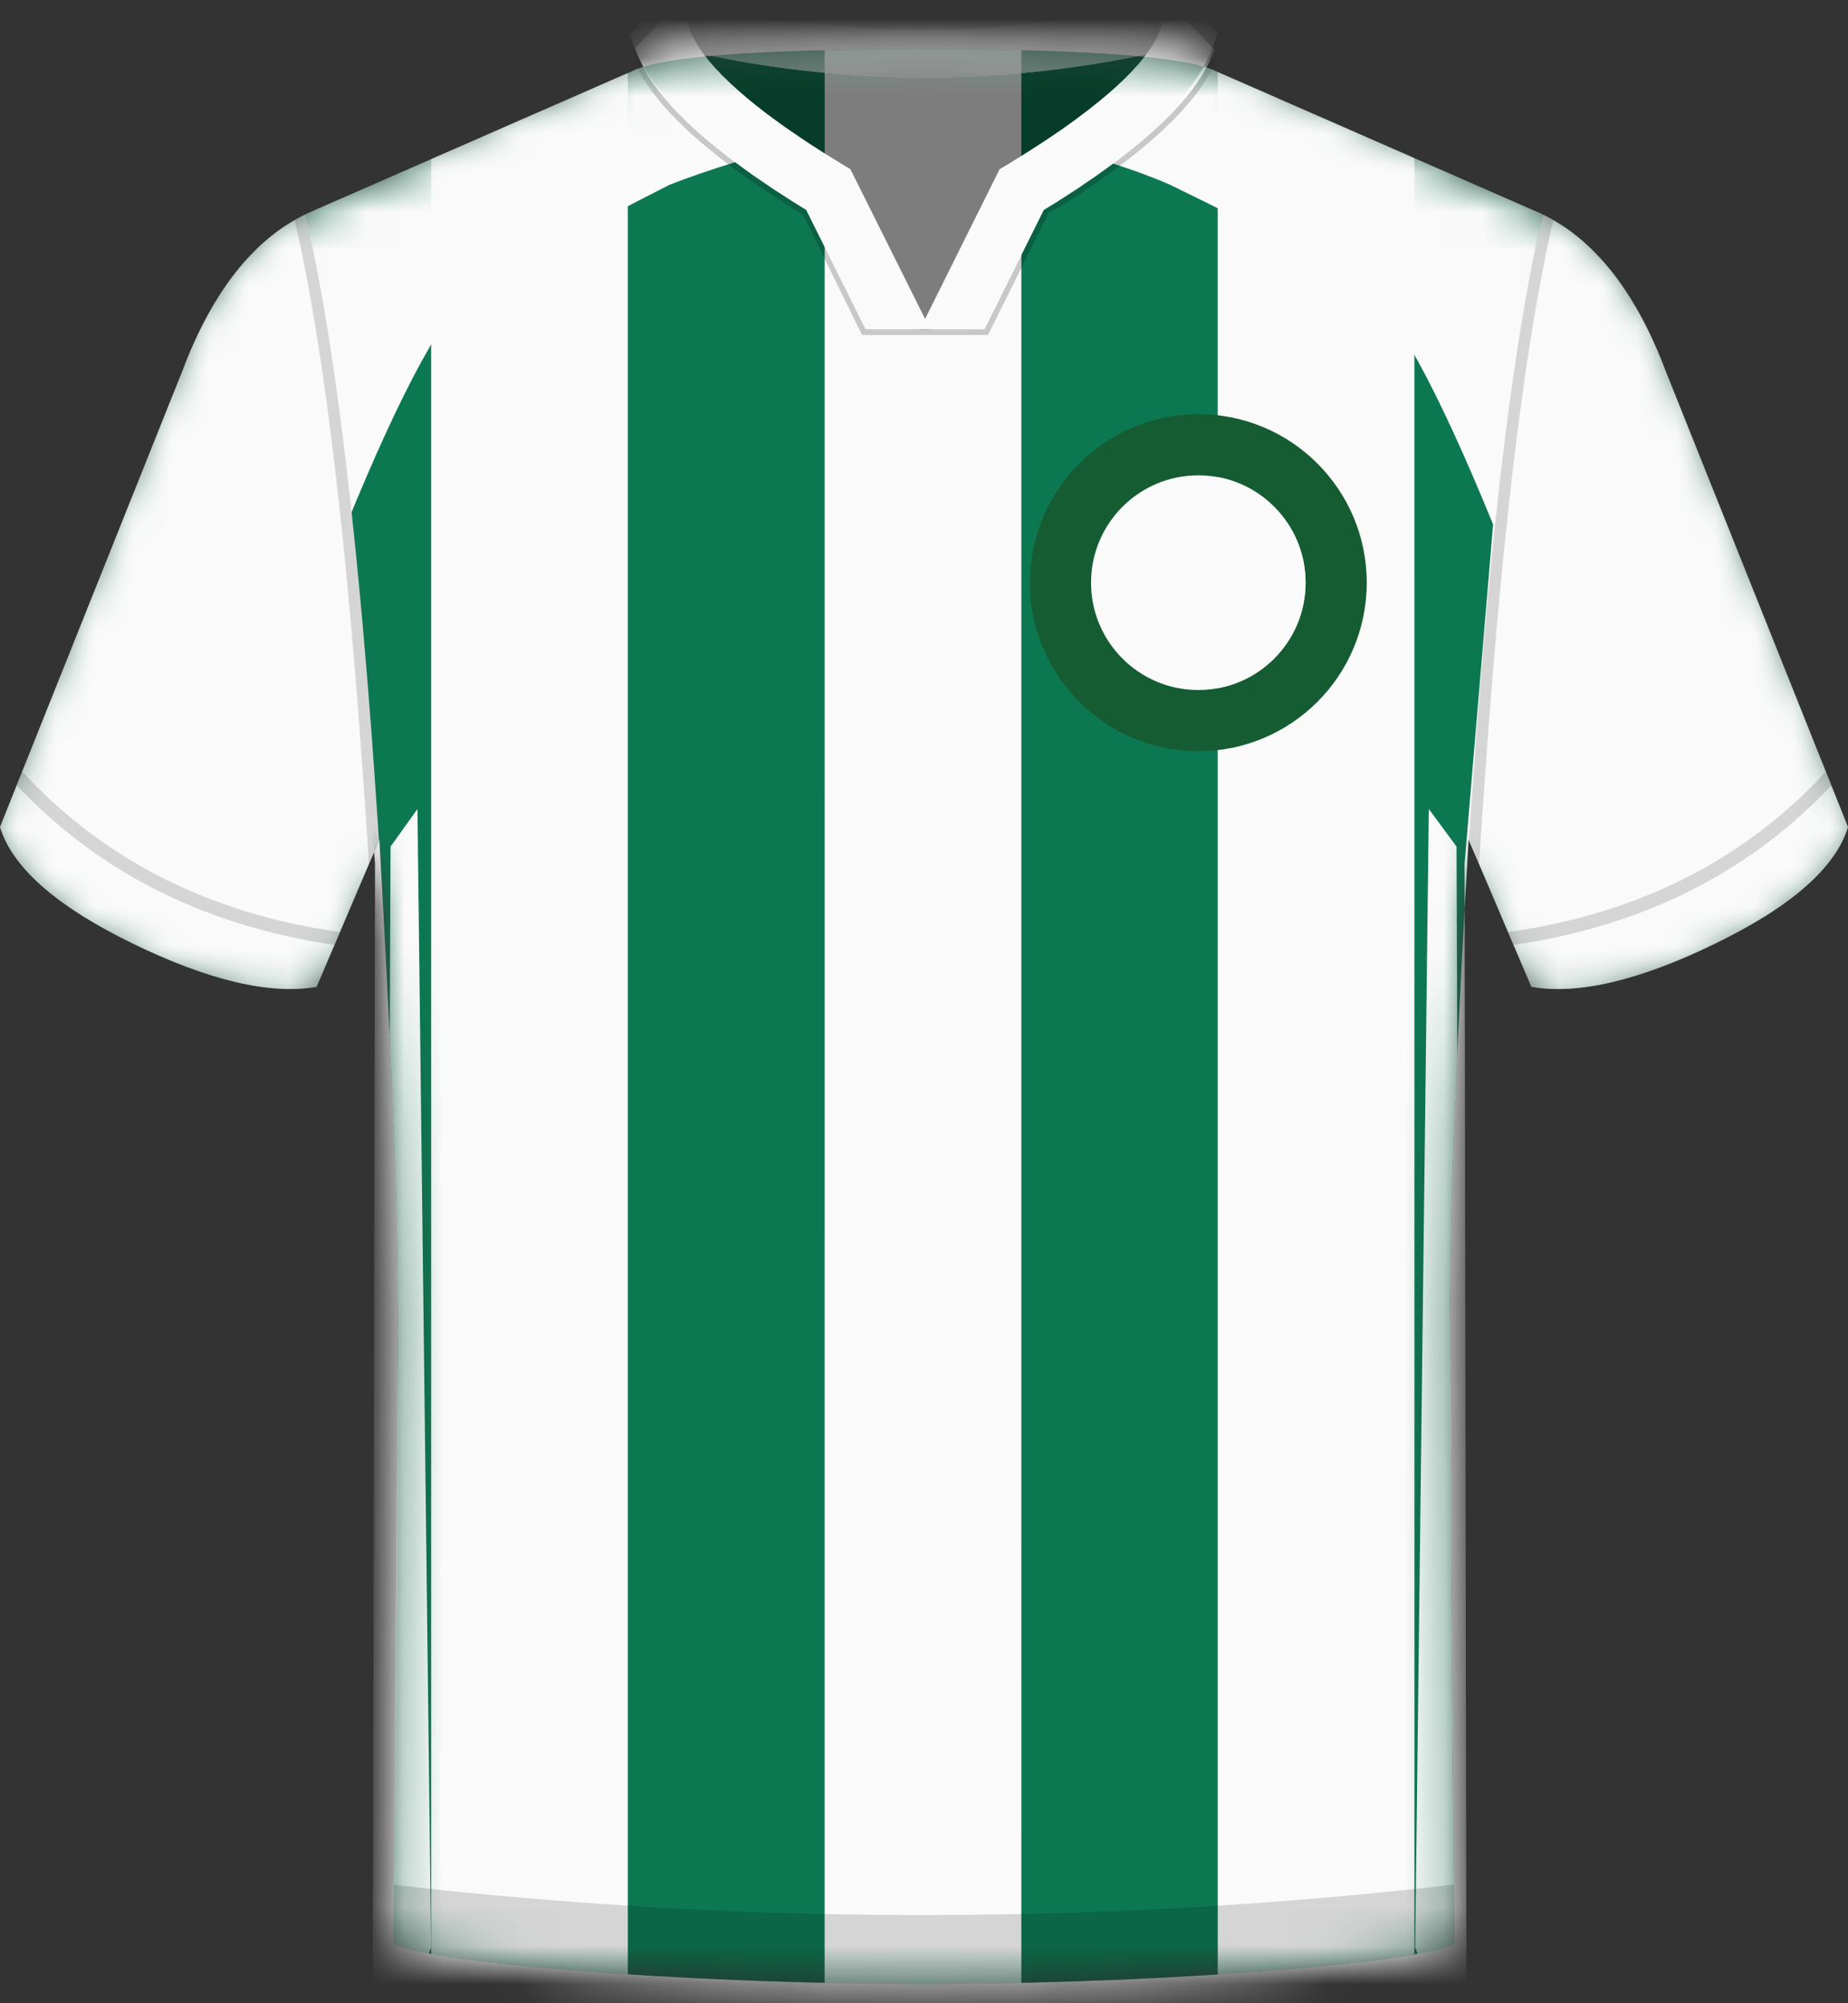 <svg viewBox="0 0 48 52" xmlns="http://www.w3.org/2000/svg" xmlns:xlink="http://www.w3.org/1999/xlink" title="Groningen Home Kit 2024/25">
                        <rect x="0" y="0" width="48" height="52" fill="#333333" stroke="none"/>
                        <defs>
                            <path id="kit" d="M10.22 50.435c.079-8.326.118-13.766.118-16.32 0-2.553-.161-6.661-.484-12.324l-1.63 3.825c-1.213.21-2.806-.165-4.778-1.125-1.92-.933-3.059-1.912-3.418-2.937L0 21.469 4.725 9.66c.809-2.154 1.936-3.546 3.381-4.176l8.278-3.621c.72-.393 3.26-.588 7.617-.586 4.357.003 6.894.198 7.613.586l8.162 3.572c1.502.604 2.669 2.013 3.499 4.225L48 21.47c-.325 1.055-1.473 2.063-3.446 3.022-1.972.96-3.565 1.335-4.778 1.125l-1.63-3.825c-.323 5.467-.484 9.575-.484 12.325s.04 8.19.119 16.319c-.535.464-7.158 1.065-13.78 1.065-6.623 0-13.246-.6-13.78-1.065Z"></path>
                            
                        </defs>
                        <mask id="kitMask" fill="#fff">
                            <use xlink:href="#kit"></use>
                        </mask>
                        <g fill="none" fill-rule="evenodd">
                            
            <path fill="#0c7852" d="M10.22 50.435c.079-8.326.118-13.766.118-16.32 0-2.553-.161-6.661-.484-12.324l-1.63 3.825c-1.213.21-2.806-.165-4.778-1.125-1.92-.933-3.059-1.912-3.418-2.937L0 21.469 4.725 9.66c.809-2.154 1.936-3.546 3.381-4.176l8.278-3.621c.72-.393 3.26-.588 7.617-.586 4.357.003 6.894.198 7.613.586l8.162 3.572c1.502.604 2.669 2.013 3.499 4.225L48 21.47c-.325 1.055-1.473 2.063-3.446 3.022-1.972.96-3.565 1.335-4.778 1.125l-1.63-3.825c-.323 5.467-.484 9.575-.484 12.325s.04 8.19.119 16.319c-.535.464-7.158 1.065-13.78 1.065-6.623 0-13.246-.6-13.78-1.065Z" coloured="" opacity="1" mask="url(#kitMask)" id="base"></path><path fill="#fafafa" fill-rule="evenodd" d="M26.529 1.305 26.528 51.472C25.812 51.488 25.088 51.497 24.362 51.499L24.001 51.5C23.136 51.5 22.271 51.49 21.419 51.471L21.42 1.303C22.083 1.288 22.809 1.279 23.597 1.277L24.001 1.277C24.925 1.278 25.768 1.287 26.529 1.305ZM31.629 1.869 36.737 4.104 36.739 50.731C35.655 50.922 33.831 51.111 31.63 51.254L31.629 1.869ZM16.307 1.895 16.307 51.25 15.173 51.169C13.471 51.037 12.077 50.879 11.199 50.72L11.199 4.13 16.307 1.895Z" coloured="" opacity="1" mask="url(#kitMask)" id="vertical-stripe-11"></path><path d="m7.924 5.568.103.435.106.498.105.524.102.549.1.575.1.6.143.95.14 1.008.09.703.089.73.129 1.143.125 1.2.08.833.08.859.114 1.336.11 1.394.07.962.103 1.49.029.46-1.618 3.8c-1.213.209-2.806-.166-4.778-1.126-1.92-.933-3.059-1.912-3.418-2.937L0 21.469 4.725 9.66c.774-2.063 1.84-3.427 3.2-4.092Z" fill="#fafafa" fill-rule="evenodd" coloured="" opacity="1" mask="url(#kitMask)" id="sleeve-01"></path><path d="M43.275 9.66 48 21.47c-.325 1.055-1.473 2.063-3.446 3.022-1.972.96-3.565 1.335-4.778 1.125l-1.624-3.813-.002-.012.012.026.029-.46.103-1.49.07-.962.11-1.394.115-1.336.079-.859.08-.832.125-1.201.13-1.143.088-.73.09-.703.14-1.008.144-.95.098-.6.1-.575.103-.55.105-.523.106-.498.102-.433c1.357.665 2.422 2.029 3.196 4.09Z" fill="#fafafa" fill-rule="evenodd" coloured="" opacity="1" mask="url(#kitMask)" id="sleeve-02"></path><path fill="#fafafa" fill-rule="evenodd" d="M30.299,-0.5 L31.614,0.863 L31.677,0.89 L31.597,0.913 C31.532,1.179 31.421,1.45 31.264,1.728 C31.408,1.77 31.525,1.815 31.614,1.863 L39.776,5.435 C41.278,6.039 42.445,7.448 43.275,9.66 L48,21.469 C47.675,22.524 46.527,23.532 44.554,24.491 C42.582,25.451 40.989,25.826 39.776,25.616 L38.146,21.791 C38.11,22.409 38.075,23.009 38.043,23.592 L38.089,52.121 L9.68,52.121 L9.741,22.412 L9.716,22.113 L9.854,21.791 C10.166,27.259 10.327,31.277 10.338,33.846 L10.338,34.116 L10.338,34.473 C10.335,37.158 10.296,42.479 10.22,50.435 C10.755,50.899 17.378,51.5 24.001,51.5 L24.362,51.499 C30.862,51.478 37.255,50.891 37.781,50.435 C37.705,42.684 37.665,37.377 37.662,34.517 L37.662,34.116 C37.662,31.676 37.789,28.169 38.043,23.592 L38.041,22.412 L38.782,13.615 C37.32,10.036 36.175,7.955 35.348,7.374 C34.992,7.124 34.013,6.597 32.413,5.795 L31.887,5.533 C31.432,5.306 30.933,5.061 30.391,4.796 C29.952,4.604 29.433,4.412 28.835,4.221 C30.012,3.345 30.821,2.514 31.264,1.728 C30.239,1.43 27.818,1.28 24.001,1.277 L23.597,1.277 C19.988,1.286 17.694,1.437 16.715,1.732 C17.157,2.511 17.957,3.335 19.118,4.203 C18.475,4.4 17.901,4.598 17.391,4.796 C14.233,6.412 12.581,7.271 12.435,7.374 C11.607,7.955 10.462,10.036 9,13.615 L9.716,22.113 L8.224,25.616 C7.011,25.826 5.418,25.451 3.446,24.491 C1.527,23.558 0.387,22.579 0.028,21.554 L1.13686838e-13,21.469 L4.725,9.66 C5.534,7.506 6.661,6.114 8.106,5.484 L16.384,1.863 C16.469,1.816 16.579,1.773 16.715,1.732 C16.556,1.447 16.443,1.17 16.378,0.898 L16.333,0.886 L16.384,0.863 L17.701,-0.5 C20.054,0.022 22.154,0.283 24.001,0.284 C25.838,0.285 27.938,0.024 30.299,-0.5 Z" coloured="" opacity="1" mask="url(#kitMask)" id="shoulder-01"></path><g fill="none" fill-rule="evenodd" mask="url(#kitMask)" id="collar-07"><path fill="#000" fill-opacity=".5" d="M17.278,1.051 L30.778,1.051 L30.054,1.839 C28.605,3.427 27.657,4.539 27.211,5.175 C25.629,7.425 25.327,8.551 24.028,8.551 C23.258,8.551 22.961,8.156 22.517,7.365 L22.121,6.652 C21.882,6.23 21.589,5.738 21.193,5.175 L21.041,4.968 C20.443,4.195 19.189,2.889 17.278,1.051 Z"></path><path fill="#000" fill-opacity=".2" d="M18.786,3.975 L19.027,4.16 L19.377,4.418 L19.578,4.562 L20.081,4.904 L20.613,5.247 L20.939,5.449 L22.484,8.545 L25.57,8.546 L27.111,5.451 L27.421,5.261 L27.969,4.908 L28.462,4.572 L28.836,4.303 L29.188,4.038 L29.517,3.776 L29.748,3.581 L29.965,3.391 C30.756,2.676 31.295,1.991 31.546,1.289 L31.614,1.363 L31.67,1.387 C31.413,2.074 30.886,2.758 30.076,3.493 L29.845,3.696 L29.61,3.893 L29.279,4.158 L28.924,4.425 L28.546,4.696 L28.05,5.034 L27.499,5.389 L27.245,5.518 L25.704,8.612 L25.658,8.695 L22.39,8.695 L20.86,5.577 L20.531,5.373 L19.997,5.028 L19.491,4.684 L19.288,4.539 L18.936,4.28 C17.561,3.24 16.716,2.302 16.375,1.366 L16.493,1.248 C16.8,2.151 17.589,3.037 18.786,3.975 Z"></path><path fill="#fafafa" d="M30.299,0 L31.545,1.289 C31.273,2.053 30.658,2.797 29.748,3.581 L29.517,3.776 L29.188,4.038 L28.836,4.303 L28.462,4.572 L27.969,4.908 L27.421,5.261 L27.111,5.451 L25.57,8.546 L22.484,8.545 L20.939,5.449 L20.613,5.247 L20.081,4.904 L19.578,4.562 L19.377,4.418 L19.027,4.16 C17.695,3.153 16.82,2.211 16.494,1.248 L17.701,0 C20.054,0.522 22.154,0.783 24.001,0.784 C25.838,0.785 27.938,0.524 30.299,0 Z M29.774,1.41 L29.163,1.532 C27.451,1.852 25.739,2.012 24.028,2.012 C22.112,2.012 20.197,1.812 18.282,1.411 C18.624,1.868 19.173,2.39 19.931,2.964 L20.354,3.273 L20.913,3.656 L21.423,3.985 L21.86,4.254 L22.088,4.391 L24.028,8.278 L25.964,4.392 L26.197,4.254 L26.633,3.984 L27.143,3.655 L27.614,3.335 L27.961,3.085 L28.283,2.841 L28.58,2.604 L28.782,2.434 C29.21,2.066 29.54,1.723 29.774,1.41 Z" coloured="" opacity="1"></path><path fill="#000" d="M30.2,0.252 L30.205,0.4 L30.202,0.472 C30.181,0.742 30.039,1.057 29.774,1.41 C27.858,1.812 25.943,2.012 24.028,2.012 C22.113,2.012 20.198,1.812 18.283,1.411 C17.993,1.025 17.85,0.686 17.85,0.4 C17.85,0.279 17.861,0.158 17.881,0.038 L17.701,0 C20.054,0.522 22.154,0.783 24.001,0.784 C25.805,0.785 27.861,0.533 30.17,0.028 C30.185,0.102 30.195,0.177 30.2,0.252 Z" opacity=".5"></path></g><path fill="#fafafa" fill-rule="evenodd" d="M37.112,21 L37.832,21.976 L37.852,27.35 L37.764,29.467 C37.696,31.303 37.662,32.853 37.662,34.116 L37.699,41.255 C37.718,43.793 37.746,46.853 37.781,50.435 C37.676,50.526 37.34,50.621 36.817,50.717 L36.758,50.549 L37.112,21 Z M10.843,21 L11.197,50.549 L11.139,50.709 C10.642,50.616 10.322,50.523 10.22,50.435 L10.336,35.312 L10.338,34.116 C10.338,32.408 10.266,30.005 10.122,26.906 L10.144,21.976 L10.843,21 Z" coloured="" opacity="1" mask="url(#kitMask)" id="side-03"></path><path fill="#165c33" d="M31.125,10.75 C33.541,10.75 35.5,12.709 35.5,15.125 C35.5,17.541 33.541,19.5 31.125,19.5 C28.709,19.5 26.75,17.541 26.75,15.125 C26.75,12.709 28.709,10.75 31.125,10.75 Z M31.125,12.339 C29.586,12.339 28.339,13.586 28.339,15.125 C28.339,16.664 29.586,17.911 31.125,17.911 C32.664,17.911 33.911,16.664 33.911,15.125 C33.911,13.586 32.664,12.339 31.125,12.339 Z" coloured="" opacity="1" mask="url(#kitMask)" id="badge-02"></path><path fill="#fafafa" d="M31.125,12.339 C32.664,12.339 33.911,13.586 33.911,15.125 C33.911,16.664 32.664,17.911 31.125,17.911 C29.586,17.911 28.339,16.664 28.339,15.125 C28.339,13.586 29.586,12.339 31.125,12.339 Z" coloured="" opacity="1" mask="url(#kitMask)" id="badge-04"></path>
        
                            <path fill-opacity="0.15" fill="#000000" fill-rule="nonzero" d="m10.234 48.926-1.257-.15a120.817 120.817 0 0 0 28.788.145l.016 1.514a.67.67 0 0 1-.206.101l-.168.052-.21.052-.25.052-.288.053-.324.052-.752.103-.879.1-.734.072-.791.07-.845.064-1.197.079-1.267.07-.988.044-.674.025-1.376.041-.698.015-1.411.018L24 51.5l-1.076-.005-1.057-.015-1.046-.024-1.029-.032-1.006-.04-.656-.03-1.267-.069-1.197-.079-.844-.065-.792-.069-.734-.072-.878-.1-.577-.077-.5-.078-.288-.053-.25-.052-.21-.052-.168-.052a.67.67 0 0 1-.206-.101l.014-1.509Zm37.19-28.899.144.361a13.074 13.074 0 0 1-3.592 2.696c-1.314.67-2.769 1.136-4.364 1.398l-.3.045-.142-.331c1.555-.22 2.974-.632 4.258-1.234l.389-.19a12.714 12.714 0 0 0 3.426-2.55l.18-.195Zm-46.99.357.144-.361-.112-.121a12.762 12.762 0 0 0 3.724 2.87c1.383.706 2.93 1.18 4.64 1.423l-.142.331-.293-.044c-1.596-.262-3.05-.728-4.364-1.398a13.074 13.074 0 0 1-3.597-2.7ZM7.926 5.567l.101.436.106.498.105.524.102.549.1.575.1.6.143.95.14 1.008.09.703.089.73.129 1.143.125 1.2.08.833.08.859.114 1.336.11 1.394.07.962.103 1.49.029.46-.262.614-.03-.511-.1-1.478-.103-1.423-.107-1.366-.111-1.311-.116-1.256-.08-.806-.08-.781-.084-.756-.128-1.089-.088-.694-.09-.67-.091-.645-.093-.62-.096-.596-.097-.57-.099-.546-.1-.521-.103-.497-.13-.583.135-.075.137-.07Zm32.148 0c.092.045.183.094.273.145l-.079.344-.103.484-.102.51-.1.533-.098.558-.096.583-.095.608-.092.632-.09.658-.09.682-.129 1.07-.084.744-.123 1.162-.08.806-.115 1.256-.111 1.31-.107 1.367-.137 1.91-.098 1.497-.26-.61.097-1.459.105-1.452.073-.936.113-1.355.078-.872.12-1.258.083-.807.085-.782.086-.755.134-1.085.091-.69.094-.666.095-.64.098-.613.15-.872.102-.55.13-.65.135-.61.047-.197Z"></path>
                        </g>
                    </svg>